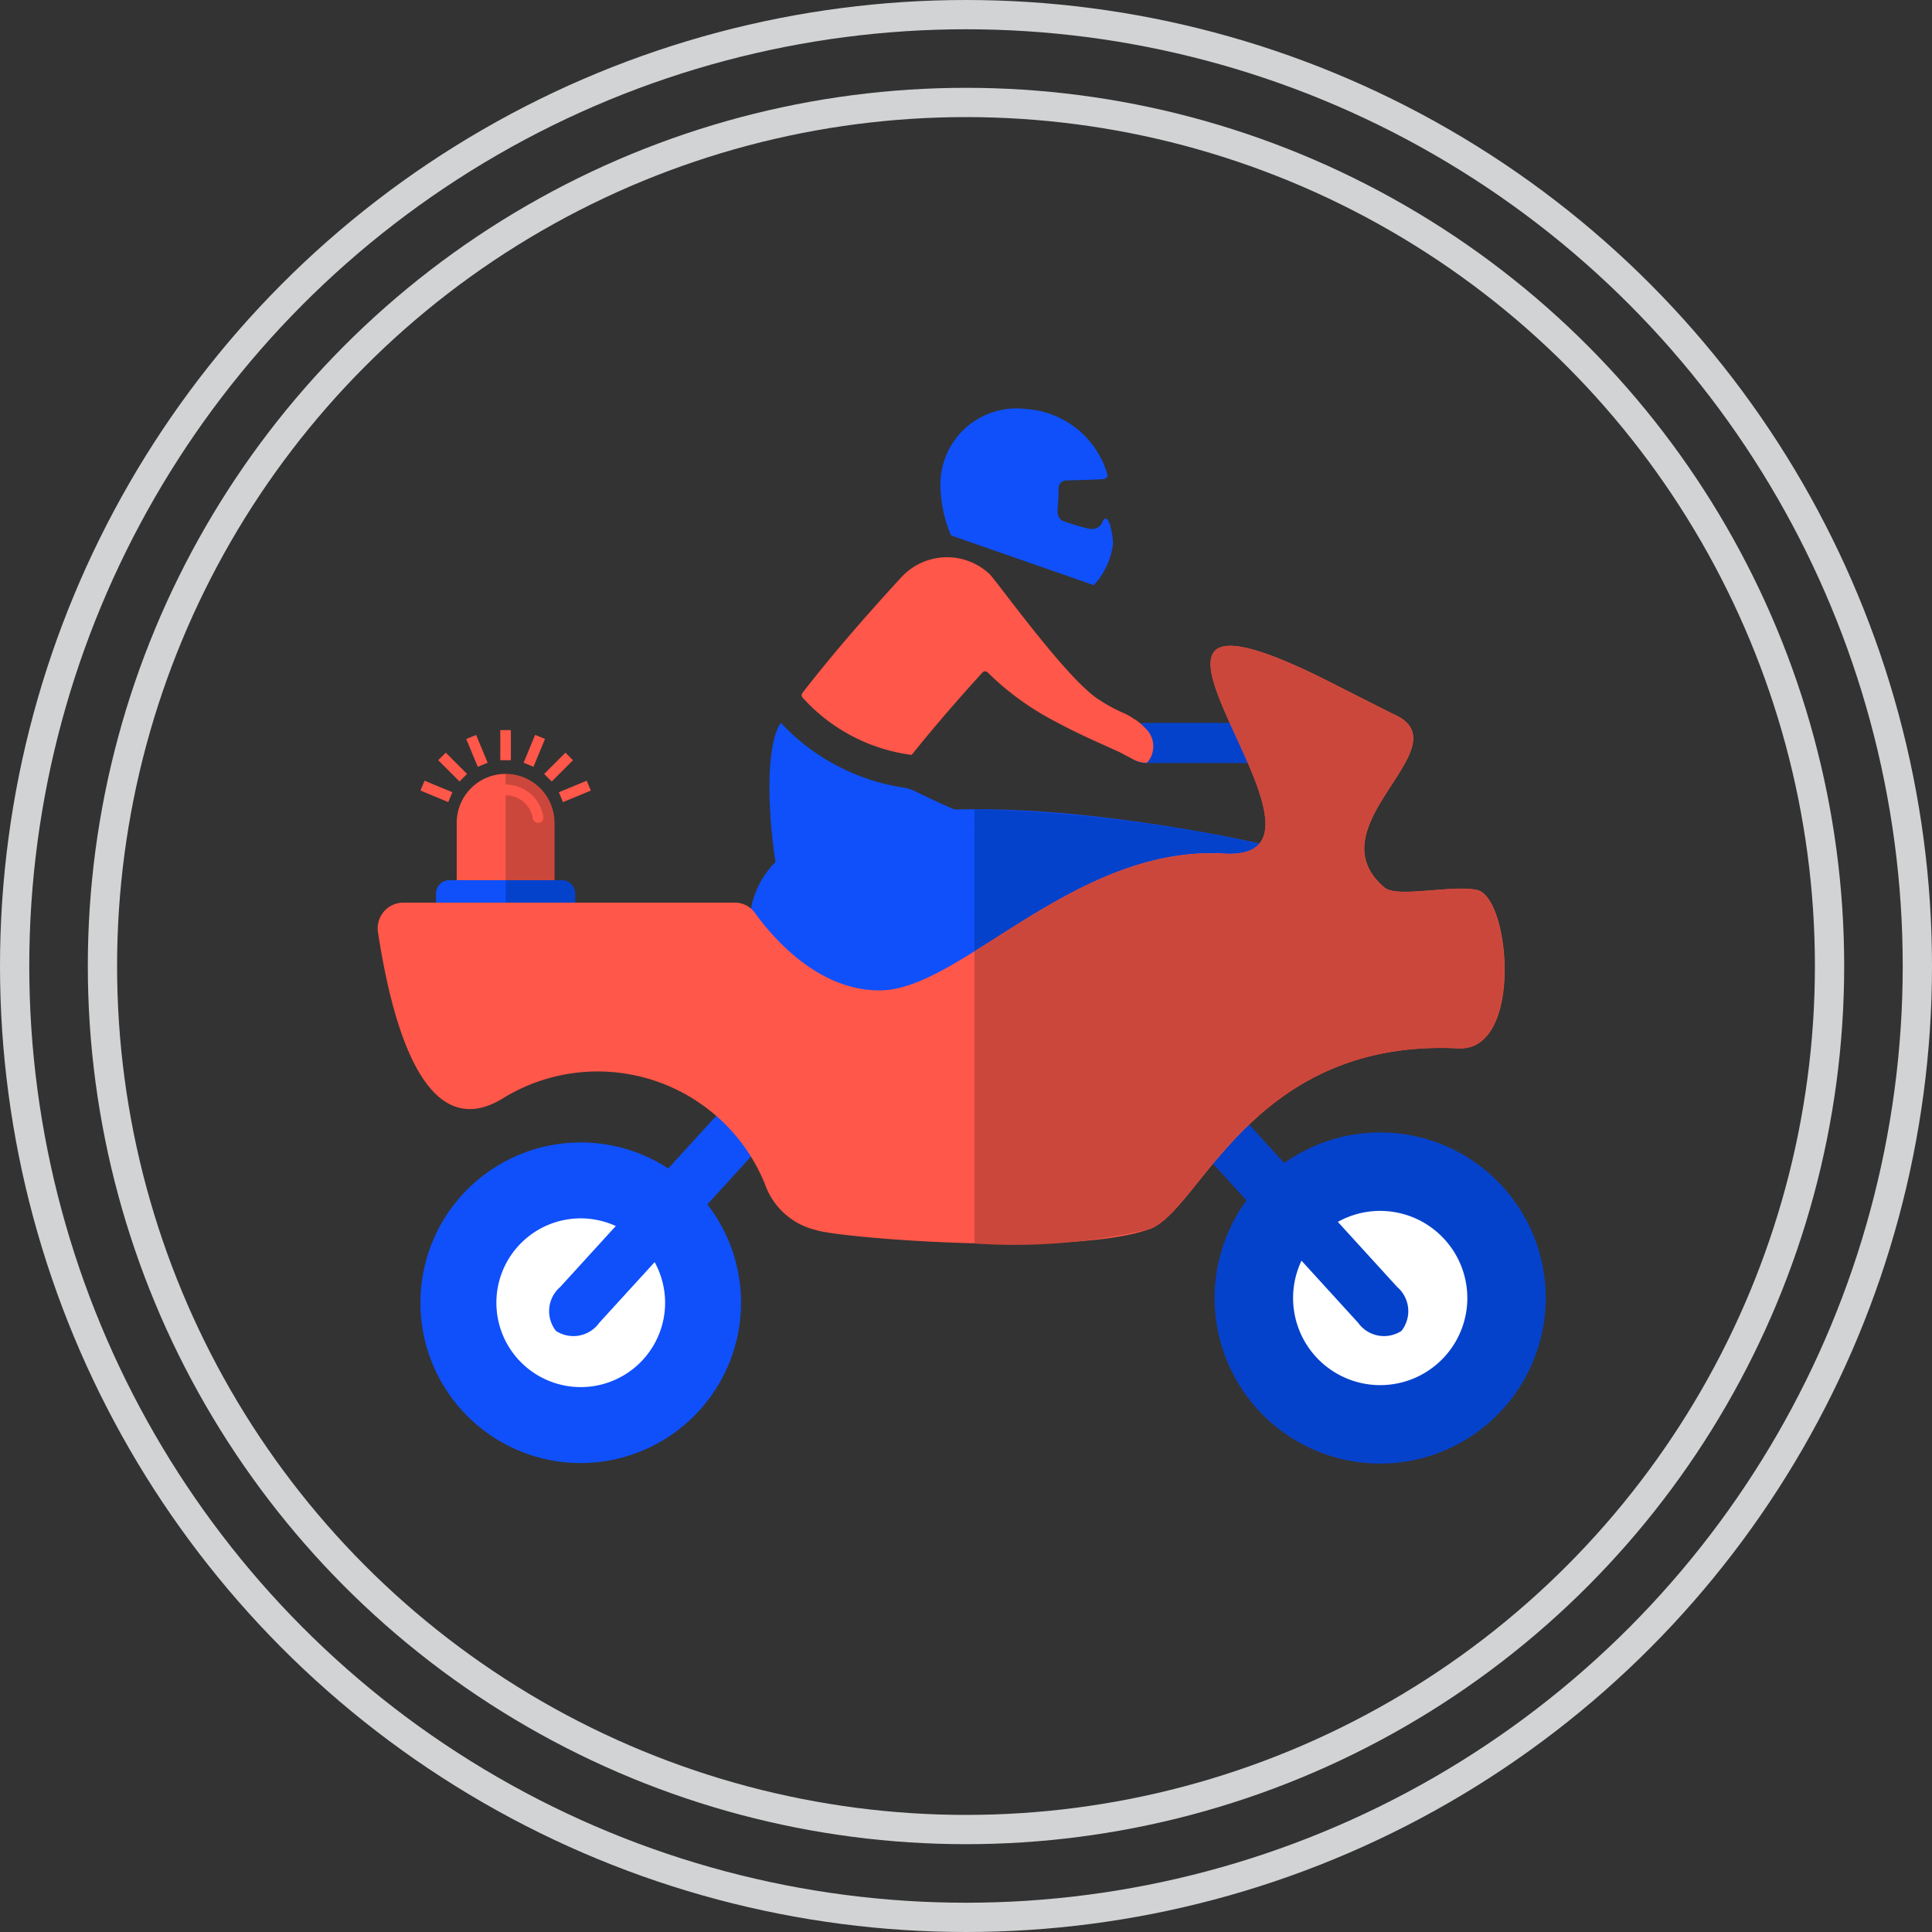 <svg xmlns="http://www.w3.org/2000/svg" width="66" height="66" viewBox="0 0 66 66">
  <rect x="0" y="0" width="66" height="66" fill="#333333" stroke="none"/>
  <g id="Grupo_396" data-name="Grupo 396" transform="translate(-31 -291)">
    <g id="Elipse_44" data-name="Elipse 44" transform="translate(34 294)" fill="none" stroke="#d1d3d4" stroke-width="1">
      <circle cx="30" cy="30" r="30" stroke="none"/>
      <circle cx="30" cy="30" r="29.5" fill="none"/>
    </g>
    <g id="Elipse_45" data-name="Elipse 45" transform="translate(31 291)" fill="none" stroke="#d1d3d4" stroke-width="1">
      <circle cx="33" cy="33" r="33" stroke="none"/>
      <circle cx="33" cy="33" r="32.5" fill="none"/>
    </g>
    <g id="Grupo_838" data-name="Grupo 838" transform="translate(43.907 304.981)">
      <g id="Grupo_815" data-name="Grupo 815" transform="translate(1.456 10.96)">
        <g id="Grupo_814" data-name="Grupo 814" transform="translate(0)">
          <g id="Grupo_800" data-name="Grupo 800" transform="translate(2.819)">
            <path id="Caminho_2227" data-name="Caminho 2227" d="M43,109.56h-.182l-.091.515.091.515H43Z" transform="translate(-42.73 -109.56)" fill="#ff5749"/>
          </g>
          <g id="Grupo_801" data-name="Grupo 801" transform="translate(2.666 1.496)">
            <path id="Caminho_2228" data-name="Caminho 2228" d="M43.124,128.133v-1.962a1.671,1.671,0,0,0-1.671-1.671h0l-.243,3.877Z" transform="translate(-41.21 -124.5)" fill="#cc473b"/>
          </g>
          <g id="Grupo_802" data-name="Grupo 802" transform="translate(2.728)">
            <rect id="Retângulo_412" data-name="Retângulo 412" width="0.182" height="1.029" fill="#ff5749"/>
          </g>
          <g id="Grupo_803" data-name="Grupo 803" transform="translate(1.239 1.496)">
            <path id="Caminho_2229" data-name="Caminho 2229" d="M28.621,124.865V124.5h0a1.671,1.671,0,0,0-1.671,1.671v1.962l1.671.243V125.23a.942.942,0,0,1,.928.788.176.176,0,0,0,.172.152h.018a.175.175,0,0,0,.171-.2A1.307,1.307,0,0,0,28.621,124.865Z" transform="translate(-26.95 -124.5)" fill="#ff5749"/>
          </g>
          <g id="Grupo_804" data-name="Grupo 804" transform="translate(4.226 0.771)">
            <rect id="Retângulo_413" data-name="Retângulo 413" width="1.029" height="0.365" transform="translate(0 0.728) rotate(-45)" fill="#ff5749"/>
          </g>
          <g id="Grupo_807" data-name="Grupo 807" transform="translate(0.607 0.165)">
            <g id="Grupo_805" data-name="Grupo 805" transform="translate(0 0.606)">
              <rect id="Retângulo_414" data-name="Retângulo 414" width="0.365" height="1.029" transform="translate(0 0.258) rotate(-45)" fill="#ff5749"/>
            </g>
            <g id="Grupo_806" data-name="Grupo 806" transform="translate(0.958 0)">
              <rect id="Retângulo_415" data-name="Retângulo 415" width="0.365" height="1.029" transform="translate(0 0.14) rotate(-22.5)" fill="#ff5749"/>
            </g>
          </g>
          <g id="Grupo_810" data-name="Grupo 810" transform="translate(3.524 0.163)">
            <g id="Grupo_808" data-name="Grupo 808" transform="translate(0 0)">
              <rect id="Retângulo_416" data-name="Retângulo 416" width="1.029" height="0.365" transform="translate(0 0.951) rotate(-67.5)" fill="#ff5749"/>
            </g>
            <g id="Grupo_809" data-name="Grupo 809" transform="translate(1.205 1.566)">
              <rect id="Retângulo_417" data-name="Retângulo 417" width="1.029" height="0.365" transform="translate(0 0.394) rotate(-22.5)" fill="#ff5749"/>
            </g>
          </g>
          <g id="Grupo_811" data-name="Grupo 811" transform="translate(0 1.728)">
            <rect id="Retângulo_418" data-name="Retângulo 418" width="0.365" height="1.029" transform="translate(0 0.338) rotate(-67.5)" fill="#ff5749"/>
          </g>
          <g id="Grupo_812" data-name="Grupo 812" transform="translate(2.666 5.129)">
            <path id="Caminho_2230" data-name="Caminho 2230" d="M43.831,161.243a.452.452,0,0,0-.453-.453H41.453l-.243.448.243.389h2.378v-.384Z" transform="translate(-41.21 -160.79)" fill="#0542cc"/>
          </g>
          <g id="Grupo_813" data-name="Grupo 813" transform="translate(0.533 5.129)">
            <path id="Caminho_2231" data-name="Caminho 2231" d="M20.606,160.79h-.253a.452.452,0,0,0-.453.453v.384h2.378v-.837Z" transform="translate(-19.9 -160.79)" fill="#0f50fb"/>
          </g>
        </g>
      </g>
      <g id="Grupo_819" data-name="Grupo 819" transform="translate(12.027 -0.01)">
        <g id="Grupo_816" data-name="Grupo 816" transform="translate(0 14.257)">
          <path id="Caminho_2232" data-name="Caminho 2232" d="M120.161,142.391h0Z" transform="translate(-120.16 -142.39)" fill="#0f50fb"/>
        </g>
        <g id="Grupo_817" data-name="Grupo 817" transform="translate(7.192)">
          <path id="Caminho_2233" data-name="Caminho 2233" d="M196.3,2.431s1.133-.025,1.27-.048.147-.107.129-.175h0a3.11,3.11,0,0,0-2.79-2.218A2.6,2.6,0,0,0,192,2.494a4.587,4.587,0,0,0,.36,1.814l4.88,1.7a2.536,2.536,0,0,0,.658-1.422h0a2.975,2.975,0,0,0-.108-.649.953.953,0,0,0-.078-.164.089.089,0,0,0-.153.022l-.031.079a.309.309,0,0,1-.074.105.412.412,0,0,1-.392.1,8.162,8.162,0,0,1-.881-.264.307.307,0,0,1-.142-.153A.4.4,0,0,1,196,3.448c.011-.141.037-.491.037-.723A.266.266,0,0,1,196.3,2.431Z" transform="translate(-192 0.01)" fill="#0f50fb"/>
        </g>
        <g id="Grupo_818" data-name="Grupo 818" transform="translate(1.356 10.724)">
          <path id="Caminho_2234" data-name="Caminho 2234" d="M144.844,110.783a.533.533,0,0,0-.525-.443h-3.665c-.7-.289-1.384-.6-1.967-.888a1.474,1.474,0,0,0-.5-.145,7.226,7.226,0,0,1-4.1-2.2c-.746,1.121-.222,5.078-.01,5.459l10.328-1.069Z" transform="translate(-133.703 -107.11)" fill="#0f50fb"/>
        </g>
      </g>
      <g id="Grupo_836" data-name="Grupo 836" transform="translate(-0.004 8.083)">
        <g id="Grupo_835" data-name="Grupo 835" transform="translate(0)">
          <g id="Grupo_820" data-name="Grupo 820" transform="translate(25.516 2.631)">
            <path id="Caminho_2235" data-name="Caminho 2235" d="M260.96,108.48h-5.34a.725.725,0,0,1-.76-.685h0a.725.725,0,0,1,.76-.685h5.385" transform="translate(-254.86 -107.11)" fill="#0542cc"/>
          </g>
          <g id="Grupo_834" data-name="Grupo 834">
            <g id="Grupo_823" data-name="Grupo 823" transform="translate(1.46 16.963)">
              <g id="Grupo_821" data-name="Grupo 821" transform="translate(0.785 1.117)">
                <circle id="Elipse_81" data-name="Elipse 81" cx="4.691" cy="4.691" r="4.691" fill="#fff"/>
              </g>
              <g id="Grupo_822" data-name="Grupo 822">
                <path id="Caminho_2236" data-name="Caminho 2236" d="M20.056,261.213a5.476,5.476,0,1,1,5.476-5.476A5.483,5.483,0,0,1,20.056,261.213Zm0-8.359a2.882,2.882,0,1,0,2.882,2.882A2.886,2.886,0,0,0,20.056,252.854Z" transform="translate(-14.58 -250.26)" fill="#0f50fb"/>
              </g>
            </g>
            <g id="Grupo_826" data-name="Grupo 826" transform="translate(28.59 16.623)">
              <g id="Grupo_824" data-name="Grupo 824" transform="translate(1.34 1.34)">
                <circle id="Elipse_82" data-name="Elipse 82" cx="4.316" cy="4.316" r="4.316" fill="#fff"/>
              </g>
              <g id="Grupo_825" data-name="Grupo 825" transform="translate(0 0)">
                <path id="Caminho_2237" data-name="Caminho 2237" d="M291.216,258.181a5.656,5.656,0,1,1,5.656-5.656A5.662,5.662,0,0,1,291.216,258.181Zm0-8.632a2.976,2.976,0,1,0,2.977,2.976A2.98,2.98,0,0,0,291.216,249.549Z" transform="translate(-285.56 -246.87)" fill="#0542cc"/>
              </g>
            </g>
            <g id="Grupo_827" data-name="Grupo 827" transform="translate(12.685 5.581)">
              <path id="Caminho_2238" data-name="Caminho 2238" d="M127.2,142.988c1.316,3.351,9.9.868,14.906-.813,1.91-.641,1.043-2.865,2.316-4.126.37-.367-.119-.273-.168-.283C143.971,137.705,123.24,132.9,127.2,142.988Z" transform="translate(-126.698 -136.57)" fill="#0f50fb"/>
            </g>
            <g id="Grupo_828" data-name="Grupo 828" transform="translate(5.855 15.581)">
              <path id="Caminho_2239" data-name="Caminho 2239" d="M65.92,237.734,60.2,244a1.088,1.088,0,0,1-1.482.281h0a1.089,1.089,0,0,1,.144-1.5l5.765-6.323" transform="translate(-58.483 -236.46)" fill="#0f50fb"/>
            </g>
            <g id="Grupo_829" data-name="Grupo 829" transform="translate(27.774 15.581)">
              <path id="Caminho_2240" data-name="Caminho 2240" d="M277.41,237.734,283.126,244a1.088,1.088,0,0,0,1.482.281h0a1.089,1.089,0,0,0-.144-1.5L278.7,236.46" transform="translate(-277.41 -236.46)" fill="#0542cc"/>
            </g>
            <g id="Grupo_830" data-name="Grupo 830" transform="translate(20.385 5.582)">
              <path id="Caminho_2241" data-name="Caminho 2241" d="M203.61,141.436c2.651-.487,5.507,1.486,7.7.75,1.91-.641,1.043-2.865,2.316-4.126.37-.367-.119-.273-.168-.283a51.6,51.6,0,0,0-9.846-1.2" transform="translate(-203.61 -136.58)" fill="#0542cc"/>
            </g>
            <g id="Grupo_831" data-name="Grupo 831">
              <path id="Caminho_2242" data-name="Caminho 2242" d="M34.389,89.084c.438.37,2.36-.112,3.177.088,1.124.276,1.563,5.513-.646,5.405-7.062-.347-8.813,5.54-10.543,6.17-2.65.965-10.7.3-11.41.038a2.442,2.442,0,0,1-1.744-1.572A6.167,6.167,0,0,0,4.25,96.3c-2.888,1.74-3.887-3.4-4.242-5.666A.88.88,0,0,1,.855,89.6H12.2a.847.847,0,0,1,.687.356c.58.807,2.174,2.7,4.334,2.64,2.744-.073,6.622-4.964,11.689-4.671s-5.808-10.523,3.37-5.986l2.37,1.2C37.23,84.211,31.879,86.954,34.389,89.084Z" transform="translate(0.004 -80.829)" fill="#ff5749"/>
            </g>
            <g id="Grupo_833" data-name="Grupo 833" transform="translate(20.385 0.001)">
              <g id="Grupo_832" data-name="Grupo 832">
                <path id="Caminho_2243" data-name="Caminho 2243" d="M203.61,91.275c2.33-1.449,5.165-3.531,8.522-3.337,5.066.292-5.808-10.523,3.37-5.986l2.37,1.2c2.578,1.074-2.773,3.817-.263,5.946.438.37,2.36-.112,3.177.088,1.124.276,1.563,5.513-.646,5.405-7.062-.347-8.813,5.54-10.543,6.17a20.1,20.1,0,0,1-5.985.493" transform="translate(-203.61 -80.839)" fill="#cc473b"/>
              </g>
            </g>
          </g>
        </g>
      </g>
      <g id="Grupo_837" data-name="Grupo 837" transform="translate(14.479 5.056)">
        <path id="Caminho_2244" data-name="Caminho 2244" d="M156.391,56.431a1.666,1.666,0,0,0-.419-.336h0a1.943,1.943,0,0,0-.264-.155,5.328,5.328,0,0,1-.854-.455c-1.072-.62-3.542-4.094-3.788-4.323a2.122,2.122,0,0,0-3,.108c-.047.051-1.172,1.261-2.316,2.63-.415.5-.77.938-1.072,1.334a.12.12,0,0,0,.009.156,6.07,6.07,0,0,0,3.711,1.954l.015,0c.691-.864,1.577-1.893,2.42-2.816a.12.12,0,0,1,.175,0,9.584,9.584,0,0,0,2.4,1.723c.677.368,1.4.679,2.066.982l.006,0,.436.23a1.056,1.056,0,0,0,.473.154.12.12,0,0,0,.094-.038A.843.843,0,0,0,156.391,56.431Z" transform="translate(-144.654 -50.594)" fill="#ff5749"/>
      </g>
    </g>
  </g>
</svg>
